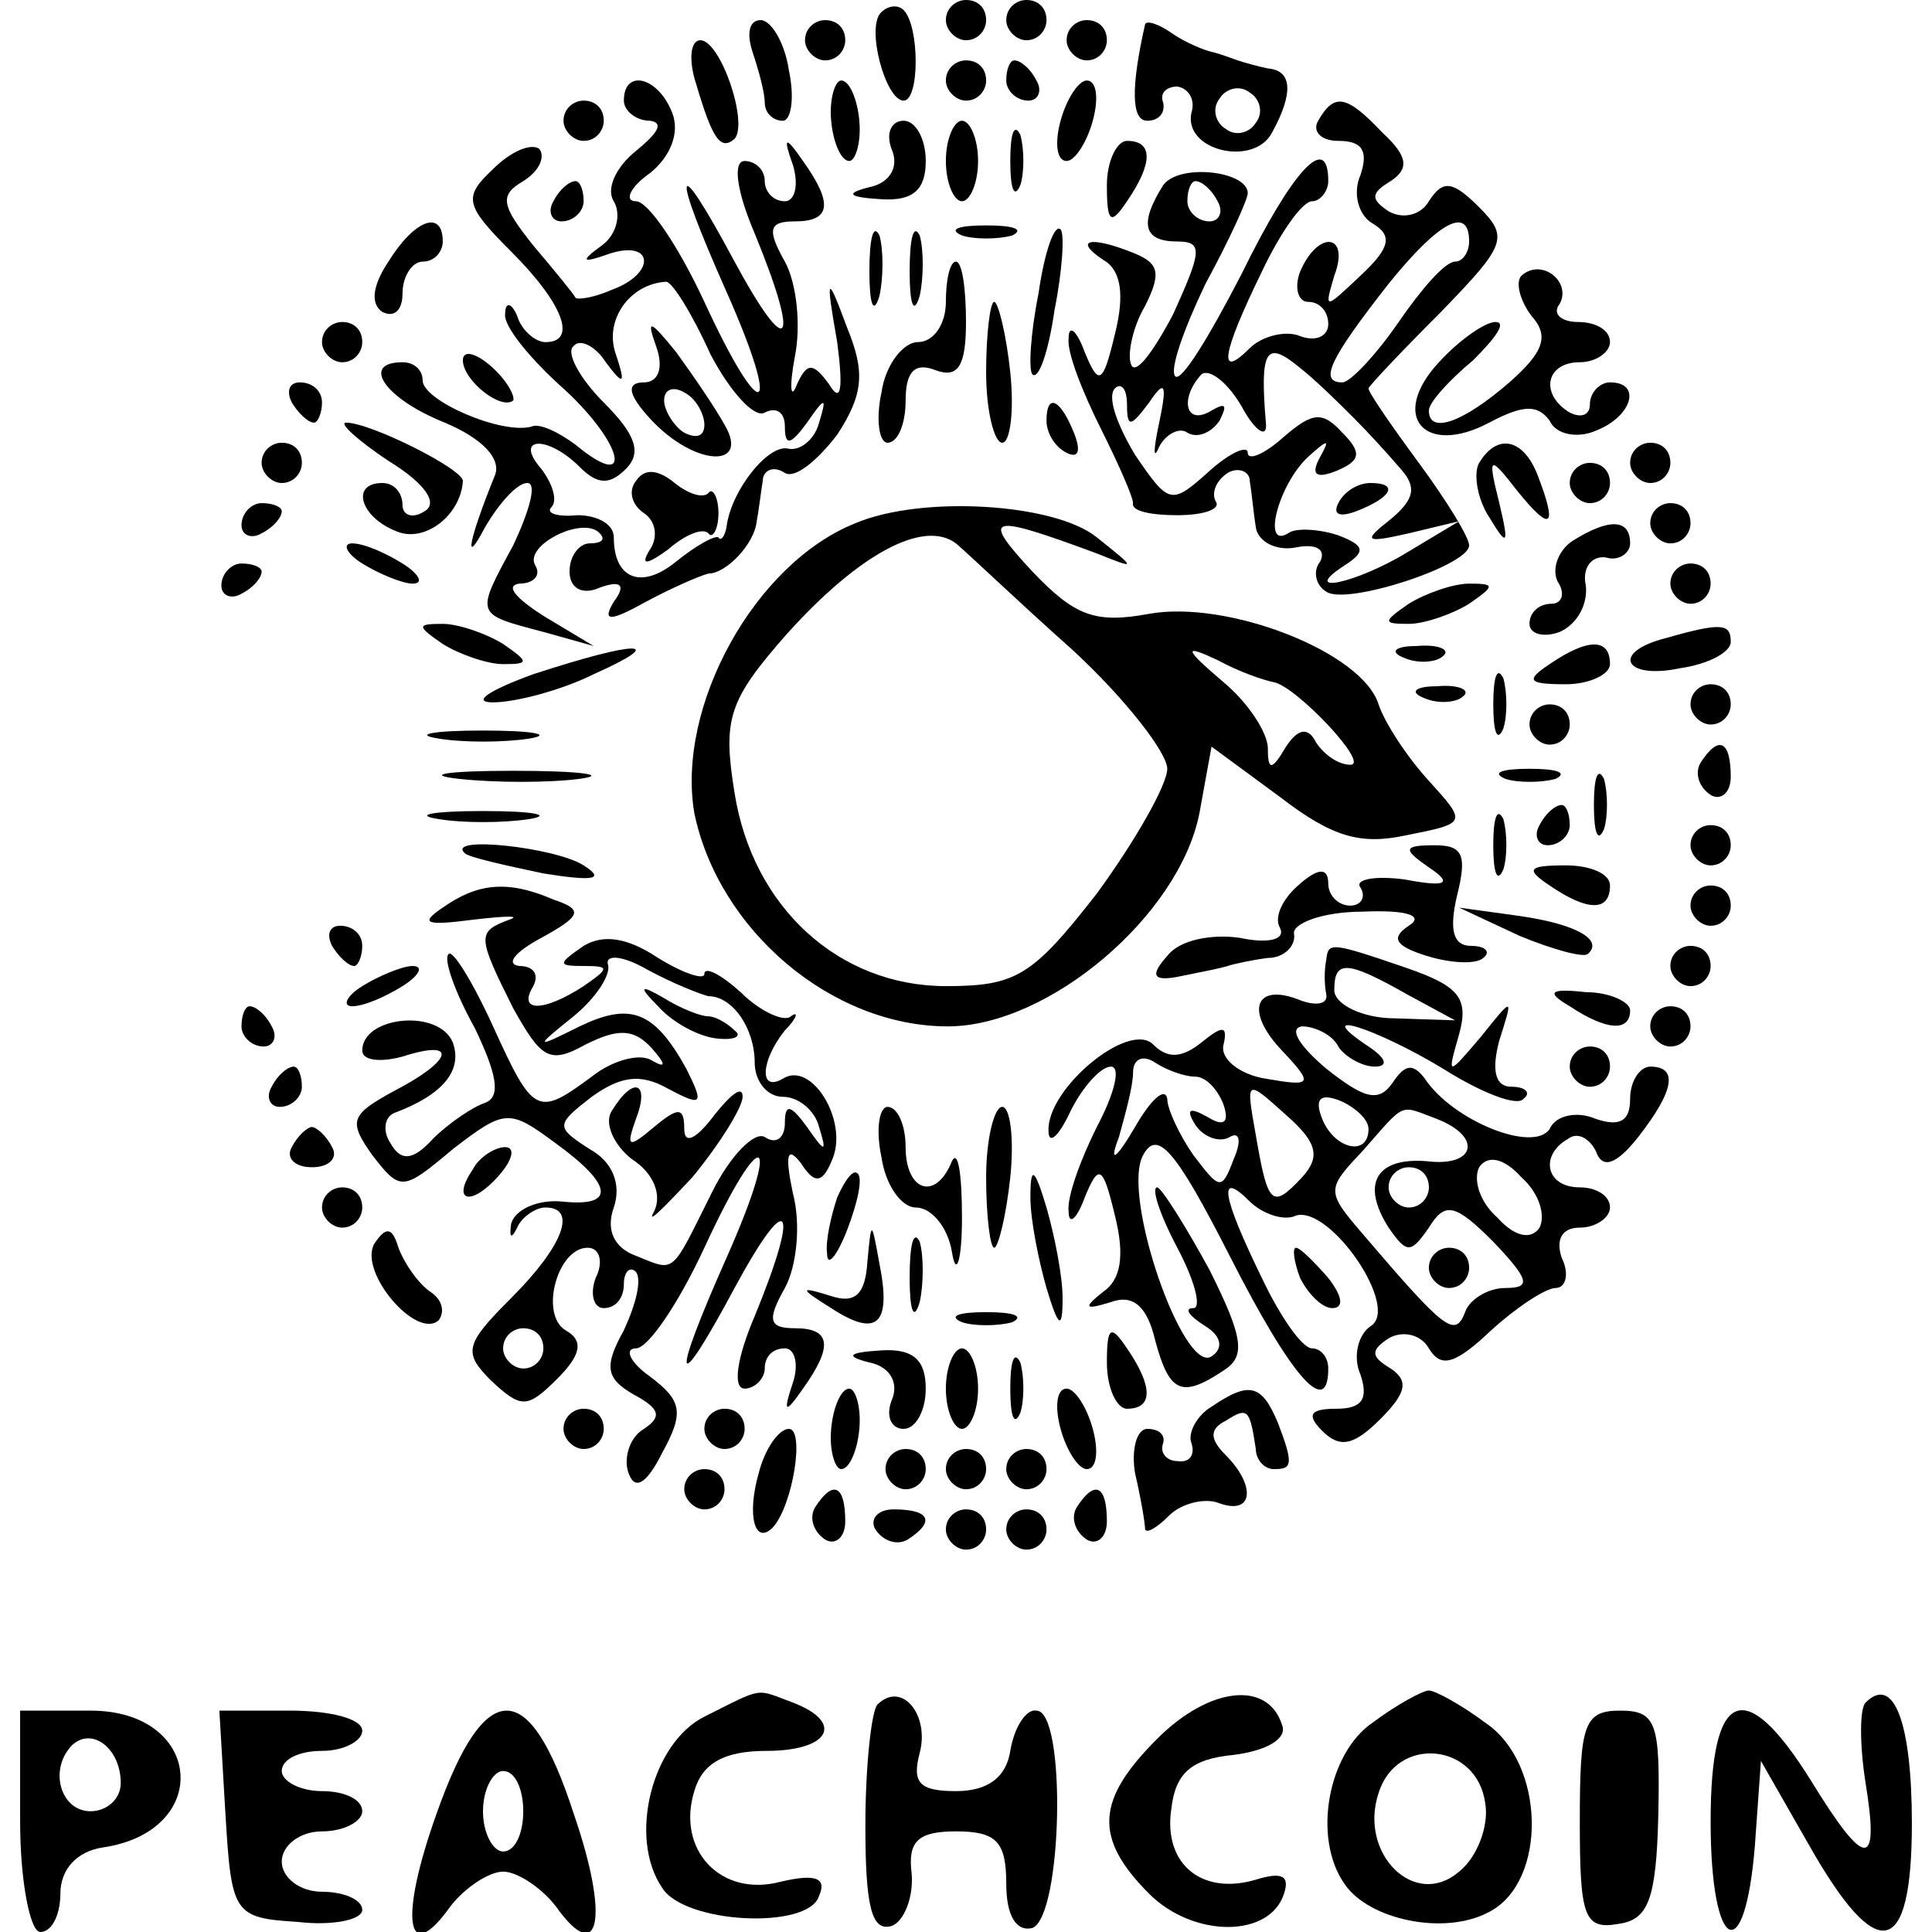 <?xml version="1.0" standalone="no"?>
<!DOCTYPE svg PUBLIC "-//W3C//DTD SVG 20010904//EN"
 "http://www.w3.org/TR/2001/REC-SVG-20010904/DTD/svg10.dtd">
<svg version="1.0" xmlns="http://www.w3.org/2000/svg"
 width="96pt" height="96pt" viewBox="0 0 96 96"
 preserveAspectRatio="xMidYMid meet">
<g transform="translate(0,96) scale(0.1,-0.1)"
fill="#000000" stroke="none">
<path d="M438 954 c-8 -7 2 -44 11 -44 8 0 8 37 0 45 -3 3 -8 2 -11 -1z"/>
<path d="M470 950 c0 -5 5 -10 10 -10 6 0 10 5 10 10 0 6 -4 10 -10 10 -5 0
-10 -4 -10 -10z"/>
<path d="M500 950 c0 -5 5 -10 10 -10 6 0 10 5 10 10 0 6 -4 10 -10 10 -5 0
-10 -4 -10 -10z"/>
<path d="M374 934 c3 -9 6 -20 6 -25 0 -5 4 -9 9 -9 4 0 6 11 3 25 -2 14 -9
25 -14 25 -6 0 -7 -7 -4 -16z"/>
<path d="M400 940 c0 -5 5 -10 10 -10 6 0 10 5 10 10 0 6 -4 10 -10 10 -5 0
-10 -4 -10 -10z"/>
<path d="M530 940 c0 -5 5 -10 10 -10 6 0 10 5 10 10 0 6 -4 10 -10 10 -5 0
-10 -4 -10 -10z"/>
<path d="M569 948 c-7 -31 -7 -48 1 -48 6 0 9 4 8 9 -2 5 2 8 7 8 6 -1 9 -7 7
-13 -4 -19 31 -27 40 -10 11 20 10 31 -2 32 -5 1 -12 3 -15 4 -3 1 -8 3 -12 4
-5 1 -14 5 -20 9 -7 5 -13 7 -14 5z m55 -49 c-3 -5 -10 -7 -15 -3 -5 3 -7 10
-3 15 3 5 10 7 15 3 5 -3 7 -10 3 -15z"/>
<path d="M346 918 c8 -27 12 -33 19 -27 7 8 -7 49 -17 49 -5 0 -6 -10 -2 -22z"/>
<path d="M470 920 c0 -5 5 -10 10 -10 6 0 10 5 10 10 0 6 -4 10 -10 10 -5 0
-10 -4 -10 -10z"/>
<path d="M500 920 c0 -5 5 -10 11 -10 5 0 7 5 4 10 -3 6 -8 10 -11 10 -2 0 -4
-4 -4 -10z"/>
<path d="M310 910 c0 -5 6 -10 13 -10 7 -1 4 -6 -7 -15 -10 -8 -15 -19 -11
-25 4 -7 1 -17 -6 -22 -11 -8 -10 -9 4 -4 22 7 23 -10 1 -18 -9 -4 -17 -5 -18
-4 -1 2 -10 13 -21 26 -16 20 -17 25 -5 32 8 5 11 12 8 16 -4 3 -14 -1 -23
-10 -15 -14 -14 -18 9 -41 26 -26 33 -45 17 -45 -5 0 -12 6 -14 13 -3 7 -6 7
-6 1 -1 -6 13 -23 30 -38 29 -27 34 -51 5 -27 -8 6 -18 11 -22 9 -15 -4 -54
13 -54 23 0 5 -4 9 -10 9 -21 0 -9 -18 21 -30 19 -8 28 -18 25 -26 -13 -32
-16 -47 -5 -26 7 12 16 22 21 22 5 0 1 -14 -7 -31 -19 -35 -19 -34 15 -43 l25
-7 -25 15 c-14 9 -19 15 -12 16 7 0 11 4 8 9 -6 10 24 25 32 16 3 -3 1 -5 -5
-5 -5 0 -10 -6 -10 -14 0 -8 6 -12 15 -8 11 4 13 1 7 -7 -6 -10 -2 -10 16 0
13 7 27 13 31 14 9 0 23 15 24 26 1 5 2 14 3 20 0 5 5 8 11 4 5 -3 16 6 26 19
13 20 14 31 5 53 -10 27 -11 27 -5 -7 3 -23 2 -31 -4 -21 -8 11 -11 11 -16 0
-3 -8 -4 -2 -1 14 3 15 1 36 -5 47 -9 16 -8 20 5 20 18 0 19 9 4 30 -9 13 -10
12 -5 -2 3 -10 1 -18 -4 -18 -6 0 -10 5 -10 10 0 6 -5 10 -10 10 -6 0 -4 -15
5 -36 23 -56 17 -64 -10 -14 -30 56 -32 48 -4 -15 28 -63 18 -68 -11 -5 -13
28 -28 50 -34 50 -6 0 -3 7 7 14 10 8 15 20 11 30 -7 18 -24 22 -24 6z m43
-126 c10 -19 22 -32 27 -29 6 3 10 0 10 -7 0 -10 3 -9 11 2 9 13 10 13 6 0 -2
-8 -9 -14 -15 -13 -10 3 -29 -21 -31 -39 -1 -5 -3 -7 -4 -5 -2 1 -11 -4 -21
-12 -17 -14 -31 -9 -31 12 0 7 -9 11 -18 11 -10 -1 -16 1 -13 4 3 3 1 11 -5
19 -14 16 3 17 19 1 9 -9 15 -9 23 -1 8 8 5 17 -11 33 -12 12 -19 25 -15 28 3
4 11 0 16 -8 9 -12 10 -11 5 4 -6 17 7 35 25 36 3 0 13 -16 22 -36z"/>
<path d="M326 788 c4 -11 1 -18 -6 -18 -9 0 -8 -6 3 -18 22 -24 50 -25 37 -3
-5 9 -16 25 -24 36 -13 16 -15 17 -10 3z m24 -39 c0 -6 -4 -7 -10 -4 -5 3 -10
11 -10 16 0 6 5 7 10 4 6 -3 10 -11 10 -16z"/>
<path d="M316 721 c-4 -5 -2 -12 4 -16 6 -4 7 -12 3 -18 -5 -8 -2 -8 9 0 8 7
17 11 20 8 2 -3 5 2 5 10 0 8 -3 13 -5 10 -3 -3 -11 0 -18 6 -8 6 -14 6 -18 0z"/>
<path d="M413 900 c1 -11 5 -20 9 -20 3 0 6 9 5 20 -1 11 -5 20 -9 20 -3 0 -6
-9 -5 -20z"/>
<path d="M527 900 c-3 -11 -2 -20 3 -20 4 0 10 9 13 20 3 11 2 20 -3 20 -4 0
-10 -9 -13 -20z"/>
<path d="M280 900 c0 -5 5 -10 10 -10 6 0 10 5 10 10 0 6 -4 10 -10 10 -5 0
-10 -4 -10 -10z"/>
<path d="M655 900 c-3 -5 1 -10 10 -10 12 0 15 -5 11 -17 -4 -9 -1 -20 6 -24
10 -6 9 -12 -6 -26 -18 -17 -18 -17 -13 0 8 21 -8 23 -17 2 -3 -8 -1 -15 4
-15 6 0 10 -5 10 -11 0 -6 -6 -9 -14 -6 -7 3 -19 0 -25 -6 -16 -16 -14 -3 6
38 9 19 20 35 25 35 4 0 8 5 8 10 0 25 -18 5 -43 -46 -16 -31 -30 -54 -33 -51
-3 3 4 23 15 46 12 22 21 42 21 45 0 11 -34 15 -42 4 -12 -19 -10 -28 7 -28
13 0 12 -5 -2 -36 -10 -19 -19 -31 -21 -25 -2 5 1 19 7 29 8 16 7 21 -5 26
-22 9 -31 7 -16 -3 9 -5 11 -17 6 -37 -6 -25 -8 -26 -15 -9 -4 11 -8 14 -8 7
-1 -7 7 -27 16 -45 9 -18 16 -34 16 -37 -1 -4 9 -6 22 -6 13 0 22 3 19 7 -2 4
0 10 6 14 5 3 11 1 11 -4 1 -6 2 -17 3 -23 1 -7 10 -12 20 -10 10 2 15 -1 12
-7 -4 -5 -2 -12 3 -15 10 -7 71 13 71 23 0 4 -11 22 -25 41 -14 19 -25 35 -25
37 0 1 16 18 36 38 32 33 34 37 19 52 -13 13 -18 14 -25 3 -4 -7 -13 -9 -20
-5 -9 6 -9 9 1 15 9 6 9 12 -4 24 -18 19 -24 20 -32 6z m-50 -40 c3 -5 1 -10
-4 -10 -6 0 -11 5 -11 10 0 6 2 10 4 10 3 0 8 -4 11 -10z m125 -20 c0 -5 -3
-10 -7 -10 -5 0 -17 -14 -28 -30 -11 -16 -24 -30 -28 -30 -12 0 -6 12 23 49
25 31 40 39 40 21z m-57 -88 c7 -7 17 -18 23 -25 8 -9 7 -15 -5 -25 -14 -11
-13 -12 9 -7 l25 6 -25 -15 c-26 -16 -55 -22 -32 -7 11 7 10 10 -3 15 -9 3
-21 4 -25 1 -13 -8 -5 24 10 38 10 9 11 9 6 0 -5 -9 -2 -11 8 -7 12 5 13 9 3
19 -10 11 -15 10 -29 -2 -10 -9 -18 -12 -18 -8 0 4 -9 0 -19 -9 -19 -17 -20
-17 -37 8 -9 15 -14 29 -10 33 3 3 6 0 6 -8 0 -12 2 -11 11 1 8 12 9 9 5 -10
-3 -14 -3 -19 0 -12 3 6 10 10 14 7 5 -3 12 0 16 6 4 8 3 9 -4 5 -13 -8 -16 6
-5 18 4 3 13 -4 20 -16 7 -13 13 -16 12 -8 -3 36 0 41 16 28 9 -7 21 -19 28
-26z"/>
<path d="M665 710 c-3 -6 1 -7 9 -4 18 7 21 14 7 14 -6 0 -13 -4 -16 -10z"/>
<path d="M443 886 c4 -9 -1 -17 -11 -19 -12 -3 -11 -5 6 -6 16 -1 22 5 22 19
0 11 -5 20 -11 20 -6 0 -9 -6 -6 -14z"/>
<path d="M470 880 c0 -11 4 -20 8 -20 4 0 8 9 8 20 0 11 -4 20 -8 20 -4 0 -8
-9 -8 -20z"/>
<path d="M502 880 c0 -14 2 -19 5 -12 2 6 2 18 0 25 -3 6 -5 1 -5 -13z"/>
<path d="M550 868 c0 -19 2 -20 10 -8 13 19 13 30 0 30 -5 0 -10 -10 -10 -22z"/>
<path d="M275 860 c-3 -5 -1 -10 4 -10 6 0 11 5 11 10 0 6 -2 10 -4 10 -3 0
-8 -4 -11 -10z"/>
<path d="M193 830 c-8 -12 -9 -21 -3 -25 6 -3 10 1 10 9 0 9 5 16 10 16 6 0
10 5 10 10 0 16 -14 11 -27 -10z"/>
<path d="M432 825 c0 -16 2 -22 5 -12 2 9 2 23 0 30 -3 6 -5 -1 -5 -18z"/>
<path d="M452 825 c0 -16 2 -22 5 -12 2 9 2 23 0 30 -3 6 -5 -1 -5 -18z"/>
<path d="M478 843 c6 -2 18 -2 25 0 6 3 1 5 -13 5 -14 0 -19 -2 -12 -5z"/>
<path d="M516 814 c-4 -20 -5 -38 -3 -40 3 -3 8 11 11 32 4 20 5 38 3 40 -3 3
-8 -11 -11 -32z"/>
<path d="M470 810 c0 -11 -6 -20 -14 -20 -7 0 -16 -11 -18 -25 -3 -14 -1 -25
3 -25 5 0 9 9 9 21 0 15 5 19 15 15 11 -4 15 2 15 24 0 17 -2 30 -5 30 -3 0
-5 -9 -5 -20z"/>
<path d="M756 823 c-3 -3 -1 -12 5 -20 9 -10 6 -18 -11 -33 -23 -20 -40 -26
-40 -14 0 4 10 15 22 25 11 11 17 19 11 19 -5 0 -18 -9 -28 -20 -25 -27 -7
-47 25 -30 17 9 24 9 30 1 3 -7 14 -9 23 -5 18 7 23 24 7 24 -5 0 -10 -5 -10
-11 0 -5 -4 -7 -10 -4 -15 9 -12 25 5 25 8 0 15 5 15 10 0 6 -7 10 -16 10 -8
0 -13 4 -9 9 6 11 -9 23 -19 14z"/>
<path d="M490 775 c0 -19 4 -35 8 -35 4 0 6 16 4 35 -2 19 -6 35 -8 35 -2 0
-4 -16 -4 -35z"/>
<path d="M160 790 c0 -5 5 -10 10 -10 6 0 10 5 10 10 0 6 -4 10 -10 10 -5 0
-10 -4 -10 -10z"/>
<path d="M230 781 c0 -10 19 -25 25 -20 1 2 -3 10 -11 17 -8 7 -14 8 -14 3z"/>
<path d="M145 760 c3 -5 8 -10 11 -10 2 0 4 5 4 10 0 6 -5 10 -11 10 -5 0 -7
-4 -4 -10z"/>
<path d="M520 751 c0 -6 4 -13 10 -16 6 -3 7 1 4 9 -7 18 -14 21 -14 7z"/>
<path d="M193 731 c18 -11 25 -21 18 -25 -6 -4 -11 -2 -11 3 0 6 -4 11 -10 11
-16 0 -11 -17 7 -24 14 -6 32 8 33 25 0 6 -46 29 -58 29 -4 0 6 -9 21 -19z"/>
<path d="M130 730 c0 -5 5 -10 10 -10 6 0 10 5 10 10 0 6 -4 10 -10 10 -5 0
-10 -4 -10 -10z"/>
<path d="M735 730 c-3 -5 -1 -18 5 -27 9 -15 10 -14 5 7 -6 24 -5 24 9 6 17
-21 20 -18 10 8 -7 18 -20 21 -29 6z"/>
<path d="M810 730 c0 -5 5 -10 10 -10 6 0 10 5 10 10 0 6 -4 10 -10 10 -5 0
-10 -4 -10 -10z"/>
<path d="M780 720 c0 -5 5 -10 10 -10 6 0 10 5 10 10 0 6 -4 10 -10 10 -5 0
-10 -4 -10 -10z"/>
<path d="M120 699 c0 -5 5 -7 10 -4 6 3 10 8 10 11 0 2 -4 4 -10 4 -5 0 -10
-5 -10 -11z"/>
<path d="M425 700 c-50 -20 -89 -91 -80 -144 12 -58 68 -106 126 -106 50 0
115 55 125 106 l6 33 34 -25 c26 -20 40 -24 63 -19 30 6 30 6 11 27 -11 12
-22 29 -25 38 -8 26 -75 52 -114 45 -27 -5 -37 -1 -58 21 -26 28 -22 29 32 9
20 -8 20 -8 0 8 -21 17 -87 21 -120 7z m108 -63 c26 -24 47 -51 47 -59 0 -8
-16 -36 -35 -62 -32 -41 -40 -46 -75 -46 -53 0 -96 39 -105 96 -6 37 -3 46 26
79 36 40 68 57 84 45 6 -5 31 -29 58 -53z m100 -16 c11 -2 48 -41 38 -41 -6 0
-13 5 -17 11 -4 8 -9 7 -15 -2 -7 -12 -9 -12 -9 -1 0 8 -10 23 -22 33 -20 17
-20 19 -3 11 11 -6 23 -10 28 -11z"/>
<path d="M820 700 c0 -5 5 -10 10 -10 6 0 10 5 10 10 0 6 -4 10 -10 10 -5 0
-10 -4 -10 -10z"/>
<path d="M781 691 c-7 -5 -10 -14 -7 -20 4 -6 2 -11 -3 -11 -6 0 -11 -4 -11
-10 0 -5 7 -7 15 -4 9 4 14 14 13 23 -2 9 3 15 10 14 6 -2 12 2 12 7 0 12 -10
13 -29 1z"/>
<path d="M180 680 c8 -5 20 -10 25 -10 6 0 3 5 -5 10 -8 5 -19 10 -25 10 -5 0
-3 -5 5 -10z"/>
<path d="M110 669 c0 -5 5 -7 10 -4 6 3 10 8 10 11 0 2 -4 4 -10 4 -5 0 -10
-5 -10 -11z"/>
<path d="M830 670 c0 -5 5 -10 10 -10 6 0 10 5 10 10 0 6 -4 10 -10 10 -5 0
-10 -4 -10 -10z"/>
<path d="M700 660 c-13 -9 -13 -10 0 -10 8 0 22 5 30 10 13 9 13 10 0 10 -8 0
-22 -5 -30 -10z"/>
<path d="M220 640 c8 -5 22 -10 30 -10 13 0 13 1 0 10 -8 5 -22 10 -30 10 -13
0 -13 -1 0 -10z"/>
<path d="M828 643 c-28 -7 -21 -21 7 -15 14 2 25 8 25 13 0 9 -4 10 -32 2z"/>
<path d="M265 625 c-22 -8 -31 -14 -20 -14 11 0 34 6 50 14 38 17 22 17 -30 0z"/>
<path d="M698 633 c7 -3 16 -2 19 1 4 3 -2 6 -13 5 -11 0 -14 -3 -6 -6z"/>
<path d="M770 630 c-12 -8 -11 -10 8 -10 12 0 22 5 22 10 0 13 -11 13 -30 0z"/>
<path d="M742 610 c0 -14 2 -19 5 -12 2 6 2 18 0 25 -3 6 -5 1 -5 -13z"/>
<path d="M708 613 c7 -3 16 -2 19 1 4 3 -2 6 -13 5 -11 0 -14 -3 -6 -6z"/>
<path d="M840 610 c0 -5 5 -10 10 -10 6 0 10 5 10 10 0 6 -4 10 -10 10 -5 0
-10 -4 -10 -10z"/>
<path d="M760 600 c0 -5 5 -10 10 -10 6 0 10 5 10 10 0 6 -4 10 -10 10 -5 0
-10 -4 -10 -10z"/>
<path d="M218 593 c12 -2 32 -2 45 0 12 2 2 4 -23 4 -25 0 -35 -2 -22 -4z"/>
<path d="M845 581 c-3 -5 -1 -12 5 -16 5 -3 10 1 10 9 0 18 -6 21 -15 7z"/>
<path d="M228 573 c18 -2 45 -2 60 0 15 2 0 4 -33 4 -33 0 -45 -2 -27 -4z"/>
<path d="M748 573 c6 -2 18 -2 25 0 6 3 1 5 -13 5 -14 0 -19 -2 -12 -5z"/>
<path d="M792 560 c0 -14 2 -19 5 -12 2 6 2 18 0 25 -3 6 -5 1 -5 -13z"/>
<path d="M218 553 c12 -2 32 -2 45 0 12 2 2 4 -23 4 -25 0 -35 -2 -22 -4z"/>
<path d="M742 540 c0 -14 2 -19 5 -12 2 6 2 18 0 25 -3 6 -5 1 -5 -13z"/>
<path d="M765 550 c-3 -5 -1 -10 4 -10 6 0 11 5 11 10 0 6 -2 10 -4 10 -3 0
-8 -4 -11 -10z"/>
<path d="M840 540 c0 -5 5 -10 10 -10 6 0 10 5 10 10 0 6 -4 10 -10 10 -5 0
-10 -4 -10 -10z"/>
<path d="M231 536 c2 -2 20 -6 39 -10 25 -4 31 -3 20 4 -14 9 -69 15 -59 6z"/>
<path d="M710 529 c12 -8 9 -10 -12 -6 -15 2 -25 0 -22 -4 3 -5 0 -9 -5 -9 -6
0 -11 5 -11 11 0 8 -5 8 -15 -1 -8 -7 -12 -16 -9 -21 3 -6 -6 -8 -20 -5 -14 2
-30 -1 -36 -9 -9 -10 -7 -13 7 -10 10 2 20 4 23 5 3 1 12 3 20 4 8 0 14 6 13
12 -1 5 14 11 34 11 22 1 31 -2 23 -7 -9 -6 -7 -10 9 -15 13 -4 25 -4 28 -1 4
3 1 6 -6 6 -9 0 -11 8 -7 25 5 20 3 25 -11 25 -16 0 -16 -2 -3 -11z"/>
<path d="M770 520 c19 -13 30 -13 30 0 0 6 -10 10 -22 10 -19 0 -20 -2 -8 -10z"/>
<path d="M220 509 c-12 -8 -8 -9 15 -6 17 2 24 2 18 0 -16 -6 -16 -8 2 -44 14
-25 18 -28 36 -18 16 8 24 8 33 -2 7 -8 7 -10 0 -6 -6 4 -20 0 -30 -8 -27 -20
-29 -19 -49 25 -10 22 -20 38 -22 36 -3 -2 3 -19 13 -37 11 -23 13 -34 5 -37
-6 -2 -18 -10 -26 -18 -10 -11 -16 -11 -21 -2 -4 6 -3 13 2 15 24 9 34 21 29
35 -7 17 -45 13 -45 -4 0 -5 9 -6 20 -3 28 9 25 -2 -4 -17 -22 -12 -23 -15
-11 -32 14 -18 15 -18 40 3 26 20 28 20 51 3 29 -21 30 -32 3 -29 -12 1 -23
-4 -25 -11 -1 -7 0 -8 3 -2 2 5 9 10 14 10 16 0 9 -19 -17 -45 -23 -23 -24
-27 -10 -41 15 -14 18 -14 33 1 12 12 13 19 4 24 -13 8 -4 41 11 41 6 0 8 -7
4 -15 -3 -8 -1 -15 4 -15 6 0 10 5 10 12 0 6 3 9 6 6 3 -4 0 -16 -6 -29 -10
-18 -9 -24 5 -32 13 -7 14 -11 5 -17 -7 -4 -10 -14 -8 -21 3 -10 9 -7 17 9 11
20 10 26 -6 38 -10 7 -13 14 -7 14 6 0 21 22 34 50 29 63 39 58 11 -5 -28 -63
-26 -71 4 -15 27 50 33 42 10 -14 -9 -21 -11 -36 -5 -36 5 0 10 5 10 10 0 6 4
10 10 10 5 0 7 -8 4 -17 -5 -15 -4 -16 5 -3 15 21 14 30 -4 30 -13 0 -14 4 -5
20 6 11 8 32 4 47 -4 19 -3 24 4 15 7 -11 11 -10 16 3 7 19 -11 48 -25 39 -12
-7 -11 9 1 24 6 6 7 10 3 7 -3 -3 -15 2 -25 12 -10 9 -18 13 -18 9 0 -3 -10 0
-23 8 -15 10 -27 12 -37 6 -13 -9 -13 -10 0 -10 13 0 13 -1 0 -10 -20 -13 -33
-13 -25 0 3 6 0 10 -7 10 -7 1 -2 7 11 14 20 11 21 14 6 19 -23 10 -38 8 -55
-4z m132 -44 c12 0 23 -16 23 -33 0 -9 6 -17 14 -17 8 0 16 -7 18 -15 4 -13 3
-13 -6 0 -8 11 -11 12 -11 2 0 -7 -4 -11 -10 -7 -5 3 -17 -9 -26 -27 -21 -42
-18 -40 -38 -32 -11 4 -15 13 -11 24 4 12 -1 23 -12 29 -17 11 -17 12 1 26 14
10 24 12 38 4 17 -9 18 -8 9 10 -16 29 -28 33 -53 21 -22 -11 -23 -11 -3 5 11
9 19 21 17 26 -1 5 8 4 20 -3 13 -7 26 -12 30 -13z m-82 -175 c0 -5 -4 -10
-10 -10 -5 0 -10 5 -10 10 0 6 5 10 10 10 6 0 10 -4 10 -10z"/>
<path d="M327 460 c7 -8 20 -15 29 -16 9 -1 13 1 9 4 -4 4 -10 7 -13 7 -4 0
-14 4 -22 9 -12 7 -13 6 -3 -4z"/>
<path d="M304 408 c-4 -6 1 -17 10 -24 11 -7 15 -18 11 -26 -4 -7 4 1 19 17
14 17 25 35 25 40 0 6 -6 1 -14 -9 -9 -12 -15 -15 -15 -7 0 11 -3 11 -15 1
-13 -11 -14 -10 -9 4 7 18 -1 22 -12 4z"/>
<path d="M840 510 c0 -5 5 -10 10 -10 6 0 10 5 10 10 0 6 -4 10 -10 10 -5 0
-10 -4 -10 -10z"/>
<path d="M755 495 c17 -7 32 -11 34 -9 8 7 -6 15 -35 19 l-29 4 30 -14z"/>
<path d="M165 490 c3 -5 8 -10 11 -10 2 0 4 5 4 10 0 6 -5 10 -11 10 -5 0 -7
-4 -4 -10z"/>
<path d="M659 483 c-1 -5 -1 -12 0 -17 1 -5 -5 -6 -13 -3 -22 9 -28 -5 -9 -25
16 -17 15 -18 -8 -14 -13 2 -23 10 -21 17 2 9 0 10 -11 1 -10 -8 -17 -8 -24
-1 -12 12 -53 -22 -52 -43 0 -7 5 -3 11 10 6 12 15 22 20 22 5 0 2 -13 -7 -30
-8 -16 -15 -35 -14 -42 0 -7 4 -4 8 7 7 17 9 16 15 -9 5 -20 3 -32 -6 -38 -10
-8 -9 -9 4 -5 11 4 18 -2 22 -19 7 -26 13 -29 34 -15 11 7 10 16 -7 50 -12 22
-24 41 -26 41 -3 0 1 -13 10 -30 9 -17 12 -30 8 -30 -5 0 -2 -4 6 -9 8 -5 9
-11 3 -15 -14 -9 -45 80 -34 100 7 13 16 3 43 -50 31 -61 49 -81 49 -56 0 6
-4 10 -8 10 -5 0 -16 16 -25 35 -20 41 -22 54 -6 38 6 -6 17 -10 23 -7 17 5
52 -46 37 -55 -6 -4 -9 -15 -5 -24 4 -12 1 -17 -12 -17 -13 0 -15 -3 -7 -11 9
-9 16 -7 29 6 13 13 14 19 5 25 -10 6 -10 9 -1 15 7 4 16 2 20 -5 6 -10 13 -8
31 9 12 11 27 21 32 21 5 0 7 7 3 15 -3 9 0 15 9 15 8 0 15 5 15 10 0 6 -7 10
-15 10 -17 0 -20 16 -6 24 5 4 11 0 14 -6 3 -9 10 -7 21 7 18 23 20 35 6 35
-5 0 -10 -7 -10 -16 0 -11 -5 -14 -17 -10 -9 4 -20 2 -23 -5 -8 -12 -48 4 -62
25 -6 8 -10 7 -16 -2 -7 -10 -14 -8 -33 7 -13 11 -19 20 -12 21 6 0 15 -4 18
-10 3 -5 12 -10 18 -10 7 0 6 4 -3 10 -30 20 4 9 37 -11 19 -12 37 -19 40 -15
4 3 1 6 -6 6 -8 0 -10 8 -6 23 7 22 7 22 -9 2 -17 -20 -17 -20 -11 1 5 18 0
24 -26 33 -38 13 -39 13 -40 4z m40 -17 l24 -13 -30 1 c-16 0 -30 7 -30 14 0
15 6 15 36 -2z m-105 -41 c5 0 11 -6 14 -14 3 -9 0 -11 -8 -6 -9 5 -11 4 -6
-4 4 -6 12 -9 17 -6 5 3 6 -2 2 -11 -6 -16 -7 -15 -20 2 -7 10 -13 23 -13 28
-1 6 -8 0 -16 -14 -10 -17 -13 -18 -8 -5 3 11 7 25 7 32 0 7 5 9 11 5 6 -4 15
-7 20 -7z m53 -50 c-15 -16 -17 -14 -23 21 -5 28 -5 28 15 10 16 -14 17 -21 8
-31z m33 24 c0 -14 -17 -10 -23 5 -4 10 -1 13 9 9 7 -3 14 -9 14 -14z m34 5
c23 -9 19 -24 -5 -21 -25 2 -33 -11 -19 -33 9 -13 11 -13 20 0 8 13 13 12 32
-7 18 -19 19 -23 6 -23 -9 0 -18 -6 -20 -12 -5 -13 -10 -9 -51 39 -18 21 -18
22 0 41 22 25 18 23 37 16z m51 -54 c-4 -6 -12 -5 -21 5 -9 8 -12 19 -9 25 4
6 12 5 21 -5 9 -8 12 -19 9 -25z m-55 20 c0 -5 -4 -10 -10 -10 -5 0 -10 5 -10
10 0 6 5 10 10 10 6 0 10 -4 10 -10z"/>
<path d="M710 330 c0 -5 5 -10 10 -10 6 0 10 5 10 10 0 6 -4 10 -10 10 -5 0
-10 -4 -10 -10z"/>
<path d="M830 480 c0 -5 5 -10 10 -10 6 0 10 5 10 10 0 6 -4 10 -10 10 -5 0
-10 -4 -10 -10z"/>
<path d="M180 470 c-8 -5 -10 -10 -5 -10 6 0 17 5 25 10 8 5 11 10 5 10 -5 0
-17 -5 -25 -10z"/>
<path d="M780 460 c18 -12 30 -13 30 -2 0 4 -10 9 -22 9 -18 2 -20 0 -8 -7z"/>
<path d="M120 450 c0 -5 5 -10 11 -10 5 0 7 5 4 10 -3 6 -8 10 -11 10 -2 0 -4
-4 -4 -10z"/>
<path d="M820 450 c0 -5 5 -10 10 -10 6 0 10 5 10 10 0 6 -4 10 -10 10 -5 0
-10 -4 -10 -10z"/>
<path d="M780 430 c0 -5 5 -10 10 -10 6 0 10 5 10 10 0 6 -4 10 -10 10 -5 0
-10 -4 -10 -10z"/>
<path d="M135 420 c-3 -5 -1 -10 4 -10 6 0 11 5 11 10 0 6 -2 10 -4 10 -3 0
-8 -4 -11 -10z"/>
<path d="M438 385 c2 -14 10 -25 17 -25 8 0 16 -10 18 -22 2 -13 5 -5 5 17 0
22 -2 34 -5 28 -8 -20 -23 -15 -23 7 0 11 -4 20 -9 20 -4 0 -6 -11 -3 -25z"/>
<path d="M490 375 c0 -19 2 -35 4 -35 2 0 6 16 8 35 2 19 0 35 -4 35 -4 0 -8
-16 -8 -35z"/>
<path d="M145 390 c-3 -5 1 -10 10 -10 9 0 13 5 10 10 -3 6 -8 10 -10 10 -2 0
-7 -4 -10 -10z"/>
<path d="M235 379 c-11 -16 -1 -19 13 -3 7 8 8 14 3 14 -5 0 -13 -5 -16 -11z"/>
<path d="M416 365 c-3 -9 -6 -22 -5 -28 0 -7 5 -1 10 12 5 13 8 26 5 28 -2 2
-6 -3 -10 -12z"/>
<path d="M512 365 c0 -11 4 -31 8 -45 6 -20 8 -21 8 -5 0 11 -4 31 -8 45 -6
20 -8 21 -8 5z"/>
<path d="M160 360 c0 -5 5 -10 10 -10 6 0 10 5 10 10 0 6 -4 10 -10 10 -5 0
-10 -4 -10 -10z"/>
<path d="M186 342 c-8 -14 21 -48 32 -38 3 4 2 10 -4 14 -6 4 -13 14 -16 22
-3 10 -6 11 -12 2z"/>
<path d="M431 333 c-1 -16 -6 -21 -18 -17 -16 5 -16 4 0 -6 23 -15 30 -8 24
22 -4 22 -4 22 -6 1z"/>
<path d="M452 325 c0 -16 2 -22 5 -12 2 9 2 23 0 30 -3 6 -5 -1 -5 -18z"/>
<path d="M646 325 c4 -8 11 -15 16 -15 6 0 5 6 -2 15 -7 8 -14 15 -16 15 -2 0
-1 -7 2 -15z"/>
<path d="M478 303 c6 -2 18 -2 25 0 6 3 1 5 -13 5 -14 0 -19 -2 -12 -5z"/>
<path d="M550 283 c0 -13 5 -23 10 -23 13 0 13 11 0 30 -8 12 -10 11 -10 -7z"/>
<path d="M432 283 c10 -2 15 -10 11 -19 -3 -8 0 -14 6 -14 6 0 11 9 11 20 0
14 -6 20 -22 19 -17 -1 -18 -3 -6 -6z"/>
<path d="M470 270 c0 -11 4 -20 8 -20 4 0 8 9 8 20 0 11 -4 20 -8 20 -4 0 -8
-9 -8 -20z"/>
<path d="M502 270 c0 -14 2 -19 5 -12 2 6 2 18 0 25 -3 6 -5 1 -5 -13z"/>
<path d="M413 250 c-1 -11 2 -20 5 -20 4 0 8 9 9 20 1 11 -2 20 -5 20 -4 0 -8
-9 -9 -20z"/>
<path d="M527 250 c3 -11 9 -20 13 -20 5 0 6 9 3 20 -3 11 -9 20 -13 20 -5 0
-6 -9 -3 -20z"/>
<path d="M602 261 c-7 -4 -12 -13 -10 -18 2 -6 -1 -10 -7 -9 -5 0 -9 4 -7 9 1
4 -2 7 -8 7 -5 0 -8 -10 -6 -22 3 -13 5 -25 5 -28 1 -2 6 1 12 7 6 6 18 9 25
6 17 -6 18 9 3 24 -8 8 -8 13 0 17 11 7 12 6 15 -14 0 -5 4 -10 9 -10 9 0 10
2 2 23 -8 19 -14 21 -33 8z"/>
<path d="M280 250 c0 -5 5 -10 10 -10 6 0 10 5 10 10 0 6 -4 10 -10 10 -5 0
-10 -4 -10 -10z"/>
<path d="M350 250 c0 -5 5 -10 10 -10 6 0 10 5 10 10 0 6 -4 10 -10 10 -5 0
-10 -4 -10 -10z"/>
<path d="M377 228 c-6 -21 -2 -36 7 -27 10 11 16 49 8 49 -5 0 -12 -10 -15
-22z"/>
<path d="M440 230 c0 -5 5 -10 10 -10 6 0 10 5 10 10 0 6 -4 10 -10 10 -5 0
-10 -4 -10 -10z"/>
<path d="M470 230 c0 -5 5 -10 10 -10 6 0 10 5 10 10 0 6 -4 10 -10 10 -5 0
-10 -4 -10 -10z"/>
<path d="M500 230 c0 -5 5 -10 10 -10 6 0 10 5 10 10 0 6 -4 10 -10 10 -5 0
-10 -4 -10 -10z"/>
<path d="M340 220 c0 -5 5 -10 10 -10 6 0 10 5 10 10 0 6 -4 10 -10 10 -5 0
-10 -4 -10 -10z"/>
<path d="M405 211 c-3 -5 -1 -12 5 -16 5 -3 10 1 10 9 0 18 -6 21 -15 7z"/>
<path d="M535 211 c-3 -5 -1 -12 5 -16 5 -3 10 1 10 9 0 18 -6 21 -15 7z"/>
<path d="M435 200 c4 -6 11 -8 16 -5 14 9 11 15 -7 15 -8 0 -12 -5 -9 -10z"/>
<path d="M470 200 c0 -5 5 -10 10 -10 6 0 10 5 10 10 0 6 -4 10 -10 10 -5 0
-10 -4 -10 -10z"/>
<path d="M500 200 c0 -5 5 -10 10 -10 6 0 10 5 10 10 0 6 -4 10 -10 10 -5 0
-10 -4 -10 -10z"/>
<path d="M350 107 c-26 -13 -38 -60 -21 -85 11 -18 73 -21 78 -4 4 9 -2 11
-19 7 -30 -8 -52 16 -43 45 4 14 15 20 36 20 31 0 39 14 13 24 -19 7 -14 8
-44 -7z"/>
<path d="M436 113 c-3 -3 -6 -31 -6 -60 0 -40 3 -53 13 -50 6 2 11 14 10 26
-2 16 3 21 22 21 20 0 25 -5 25 -26 0 -16 5 -24 13 -22 15 6 17 108 2 108 -5
1 -11 -8 -13 -20 -2 -13 -11 -20 -27 -20 -18 0 -22 4 -18 19 5 19 -9 36 -21
24z"/>
<path d="M575 96 c-30 -30 -32 -49 -4 -77 22 -22 60 -22 67 0 3 9 -1 11 -14 7
-27 -8 -46 8 -42 35 2 18 10 25 31 27 16 2 27 8 24 15 -7 22 -36 19 -62 -7z"/>
<path d="M682 104 c-22 -15 -30 -57 -14 -80 12 -18 50 -26 72 -14 29 15 28 74
-2 94 -12 9 -25 16 -28 16 -3 0 -16 -7 -28 -16z m56 -40 c2 -11 -4 -27 -13
-34 -22 -19 -50 9 -40 39 9 29 49 25 53 -5z"/>
<path d="M927 114 c-3 -3 -3 -21 0 -40 7 -43 0 -43 -27 1 -33 53 -50 46 -50
-20 0 -65 17 -74 22 -12 l3 42 24 -42 c34 -60 51 -56 51 11 0 50 -9 74 -23 60z"/>
<path d="M10 55 c0 -30 5 -55 10 -55 6 0 10 9 10 19 0 12 8 21 21 23 55 8 50
68 -6 68 l-35 0 0 -55z m50 19 c0 -8 -7 -14 -15 -14 -15 0 -21 21 -9 33 10 9
24 -2 24 -19z"/>
<path d="M112 59 c3 -50 4 -52 36 -54 17 -2 32 1 32 6 0 5 -9 9 -20 9 -11 0
-20 7 -20 15 0 8 9 15 20 15 11 0 20 5 20 10 0 6 -9 10 -20 10 -11 0 -20 5
-20 10 0 6 9 10 20 10 11 0 20 5 20 10 0 6 -16 10 -36 10 l-35 0 3 -51z"/>
<path d="M217 59 c-19 -53 -15 -77 7 -46 7 9 19 17 26 17 7 0 19 -8 26 -17 22
-31 27 -6 9 46 -22 68 -44 68 -68 0z m43 1 c0 -11 -4 -20 -10 -20 -5 0 -10 9
-10 20 0 11 5 20 10 20 6 0 10 -9 10 -20z"/>
<path d="M785 55 c0 -47 2 -54 19 -51 15 2 19 12 20 54 1 46 -1 52 -19 52 -18
0 -20 -7 -20 -55z"/>
</g>
</svg>
